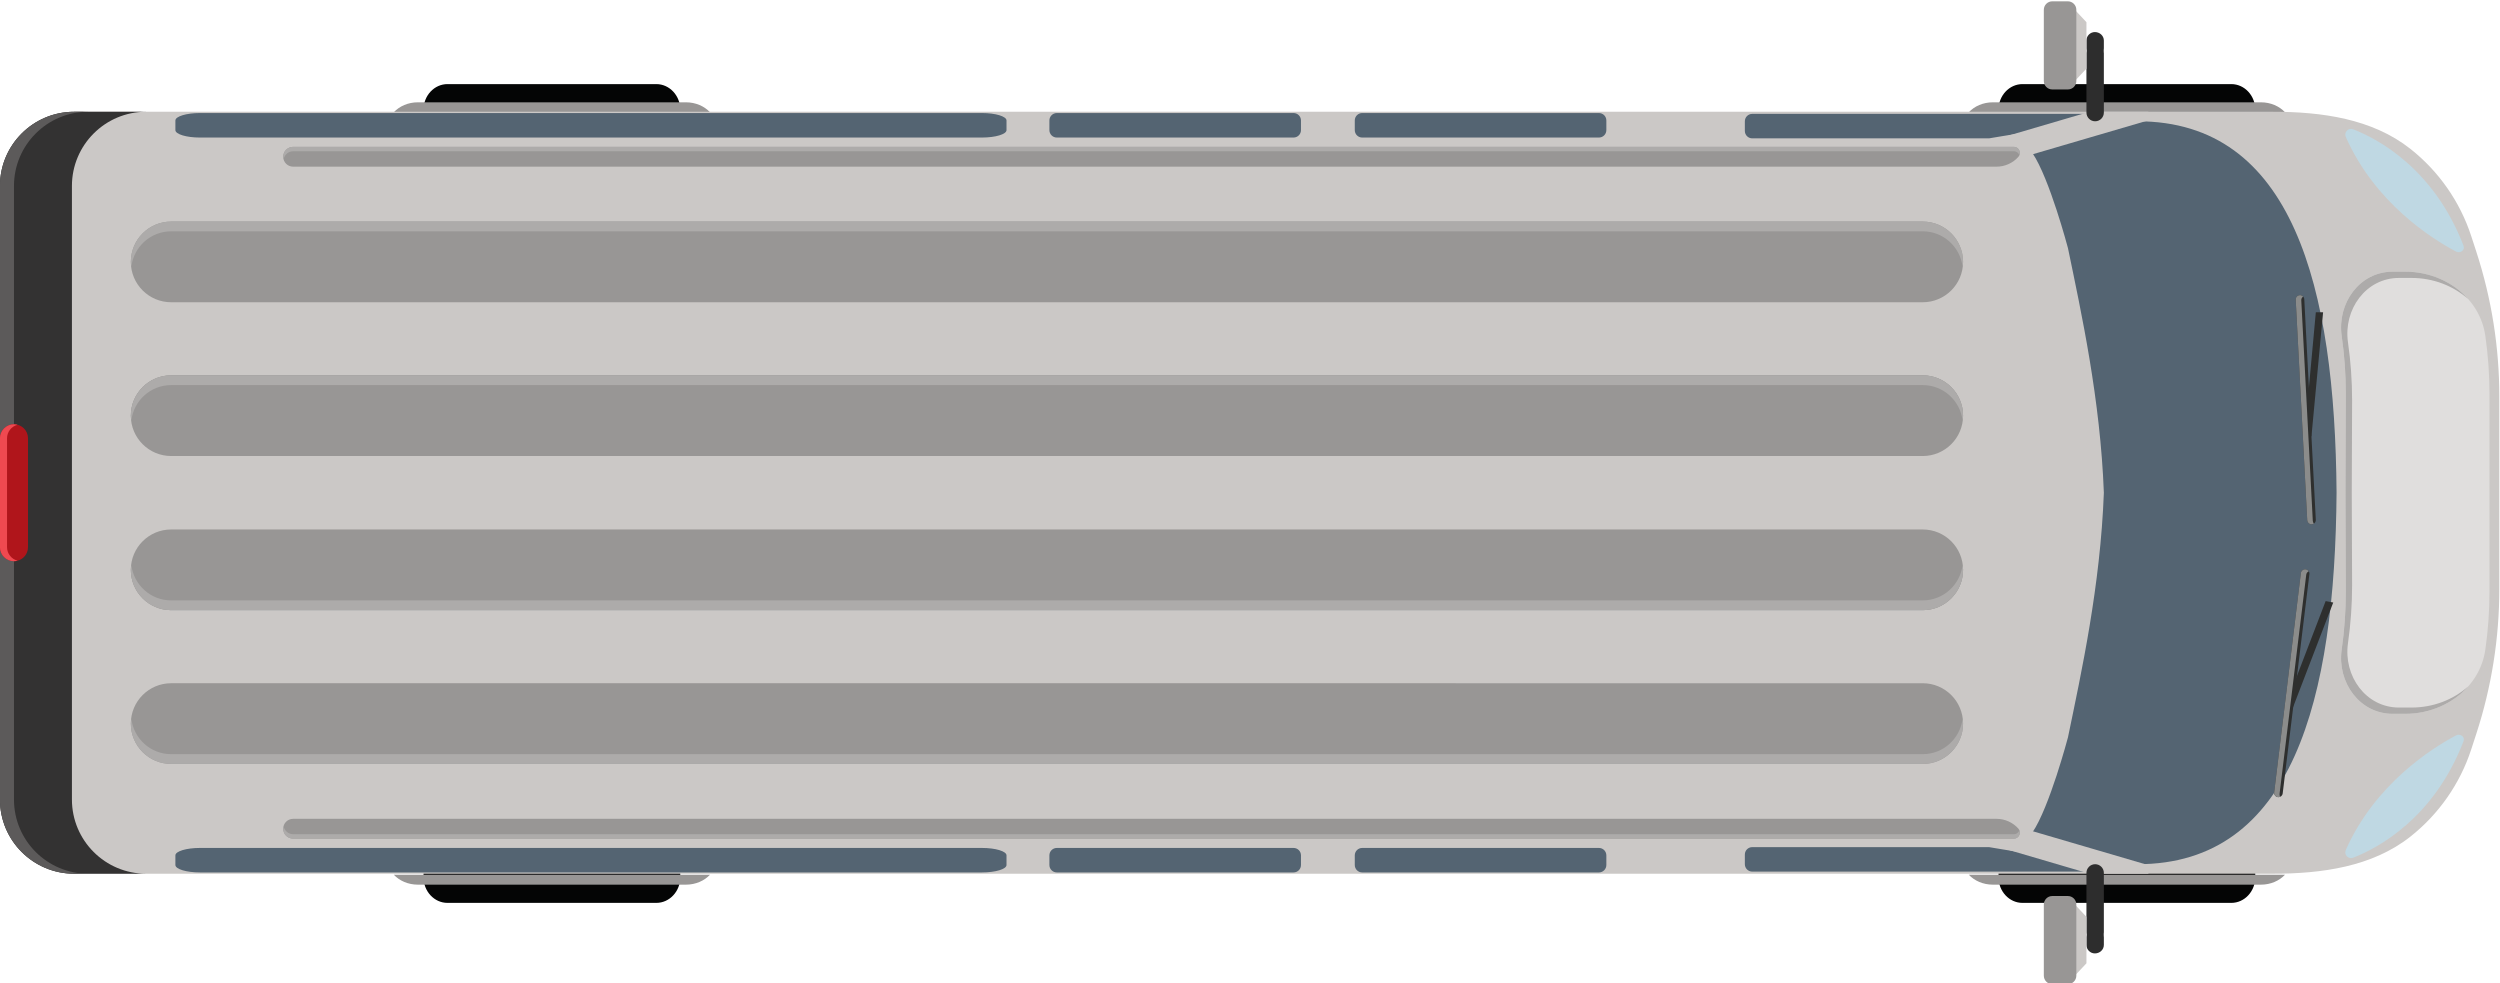 <?xml version="1.0" encoding="UTF-8" standalone="no"?>
<!-- Created with Inkscape (http://www.inkscape.org/) -->

<svg
   version="1.1"
   id="svg2"
   width="446.228"
   height="175.472"
   viewBox="0 0 446.228 175.472"
   sodipodi:docname="bus_top_view_1.svg"
   inkscape:version="1.2 (dc2aeda, 2022-05-15)"
   xmlns:inkscape="http://www.inkscape.org/namespaces/inkscape"
   xmlns:sodipodi="http://sodipodi.sourceforge.net/DTD/sodipodi-0.dtd"
   xmlns="http://www.w3.org/2000/svg"
   xmlns:svg="http://www.w3.org/2000/svg">
  <defs
     id="defs6">
    <clipPath
       clipPathUnits="userSpaceOnUse"
       id="clipPath712">
      <path
         d="m 6929.3,1514.49 -326.01,-19.06 c 0,0 -128.4,-1.81 -165.51,-59.09 h 653.02 c 0,0 395.24,45.04 427.33,65.1 l -588.83,13.05"
         id="path710" />
    </clipPath>
    <clipPath
       clipPathUnits="userSpaceOnUse"
       id="clipPath738">
      <path
         d="m 6929.3,752.691 -326.01,19.051 c 0,0 -128.4,1.821 -165.51,59.09 h 653.02 c 0,0 395.24,-45.031 427.33,-65.09 L 6929.3,752.691"
         id="path736" />
    </clipPath>
  </defs>
  <sodipodi:namedview
     id="namedview4"
     pagecolor="#505050"
     bordercolor="#eeeeee"
     borderopacity="1"
     inkscape:showpageshadow="0"
     inkscape:pageopacity="0"
     inkscape:pagecheckerboard="0"
     inkscape:deskcolor="#505050"
     showgrid="false"
     inkscape:zoom="0.53228914"
     inkscape:cx="-119.29606"
     inkscape:cy="5.6360345"
     inkscape:window-width="1920"
     inkscape:window-height="1011"
     inkscape:window-x="0"
     inkscape:window-y="649"
     inkscape:window-maximized="1"
     inkscape:current-layer="g12">
    <inkscape:page
       x="0"
       y="0"
       id="page8"
       width="446.228"
       height="175.472" />
  </sodipodi:namedview>
  <g
     id="g10"
     inkscape:groupmode="layer"
     inkscape:label="Page 1"
     transform="matrix(1.333,0,0,-1.333,-38.879,945.329)">
    <g
       id="g12"
       transform="matrix(0.1,0,0,0.1,-2.264,-46.783)">
      <path
         d="m 1225.21,6400.27 c 0,19.02 -14.36,34.45 -32.08,34.45 H 913.496 c -17.734,0 -32.074,-15.43 -32.074,-34.45 v -15.26 c 0,-18.97 14.34,-34.42 32.074,-34.42 h 279.634 c 17.72,0 32.08,15.45 32.08,34.42 v 15.26"
         style="fill:#040505;fill-opacity:1;fill-rule:nonzero;stroke:none"
         id="path246" />
      <path
         d="M 1232.71,6374.99 H 873.883 c -13.18,0 -24.785,5.28 -32.317,13.34 h 423.474 c -7.51,-8.06 -19.12,-13.34 -32.33,-13.34"
         style="fill:#989695;fill-opacity:1;fill-rule:nonzero;stroke:none"
         id="path248" />
      <path
         d="m 3334.15,6400.27 c 0,19.02 -14.36,34.45 -32.08,34.45 h -279.63 c -17.73,0 -32.08,-15.43 -32.08,-34.45 v -15.26 c 0,-18.97 14.35,-34.42 32.08,-34.42 h 279.63 c 17.72,0 32.08,15.45 32.08,34.42 v 15.26"
         style="fill:#040505;fill-opacity:1;fill-rule:nonzero;stroke:none"
         id="path250" />
      <path
         d="m 3341.65,6374.99 h -358.83 c -13.18,0 -24.78,5.28 -32.31,13.34 h 423.47 c -7.51,-8.06 -19.12,-13.34 -32.33,-13.34"
         style="fill:#989695;fill-opacity:1;fill-rule:nonzero;stroke:none"
         id="path252" />
      <path
         d="m 1225.21,7397.29 c 0,-19.02 -14.36,-34.45 -32.08,-34.45 H 913.496 c -17.734,0 -32.074,15.43 -32.074,34.45 v 15.26 c 0,18.97 14.34,34.41 32.074,34.41 h 279.634 c 17.72,0 32.08,-15.44 32.08,-34.41 v -15.26"
         style="fill:#040505;fill-opacity:1;fill-rule:nonzero;stroke:none"
         id="path254" />
      <path
         d="M 1232.71,7422.58 H 873.883 c -13.18,0 -24.785,-5.29 -32.317,-13.35 h 423.474 c -7.51,8.06 -19.12,13.35 -32.33,13.35"
         style="fill:#989695;fill-opacity:1;fill-rule:nonzero;stroke:none"
         id="path256" />
      <path
         d="m 3334.15,7397.29 c 0,-19.02 -14.36,-34.45 -32.08,-34.45 h -279.63 c -17.73,0 -32.08,15.43 -32.08,34.45 v 15.26 c 0,18.97 14.35,34.41 32.08,34.41 h 279.63 c 17.72,0 32.08,-15.44 32.08,-34.41 v -15.26"
         style="fill:#040505;fill-opacity:1;fill-rule:nonzero;stroke:none"
         id="path258" />
      <path
         d="m 3341.65,7422.58 h -358.83 c -13.18,0 -24.78,-5.29 -32.31,-13.35 h 423.47 c -7.51,8.06 -19.12,13.35 -32.33,13.35"
         style="fill:#989695;fill-opacity:1;fill-rule:nonzero;stroke:none"
         id="path260" />
      <path
         d="m 3630.15,7222.52 -6.8,20.86 c -15.09,46.3 -43.63,86.91 -81.38,116.78 -51.28,40.58 -119.07,49.76 -184.44,49.76 H 3191.01 3112.32 413.578 c -54.871,0 -99.348,-44.48 -99.348,-99.35 v -410.79 -410.79 c 0,-54.88 44.477,-99.35 99.348,-99.35 h 2698.742 78.69 166.52 c 65.37,0 133.16,9.18 184.44,49.75 37.75,29.88 66.29,70.49 81.38,116.79 l 6.8,20.86 c 20.39,62.55 30.79,128.01 30.79,193.8 v 128.94 128.93 c 0,65.8 -10.4,131.26 -30.79,193.81"
         style="fill:#cbc8c6;fill-opacity:1;fill-rule:nonzero;stroke:none"
         id="path262" />
      <path
         d="m 410.613,6488.99 v 821.58 c 0,54.87 44.481,99.35 99.352,99.35 h -96.387 c -54.871,0 -99.348,-44.48 -99.348,-99.35 v -410.79 -410.79 c 0,-54.88 44.477,-99.35 99.348,-99.35 h 96.387 c -54.871,0 -99.352,44.47 -99.352,99.35"
         style="fill:#333232;fill-opacity:1;fill-rule:nonzero;stroke:none"
         id="path264" />
      <path
         d="m 432.367,7409.92 h -18.789 c -54.871,0 -99.348,-44.48 -99.348,-99.35 v -410.79 h 18.79 v 410.79 c 0,54.87 44.48,99.35 99.347,99.35"
         style="fill:#5c5a5a;fill-opacity:1;fill-rule:nonzero;stroke:none"
         id="path266" />
      <path
         d="m 1719.46,7398.26 c 0,5.49 4.46,9.94 9.94,9.94 h 317.01 c 5.48,0 9.93,-4.45 9.93,-9.94 v -12.93 c 0,-5.49 -4.45,-9.94 -9.93,-9.94 H 1729.4 c -5.48,0 -9.94,4.45 -9.94,9.94 v 12.93"
         style="fill:#546472;fill-opacity:1;fill-rule:nonzero;stroke:none"
         id="path268" />
      <path
         d="m 2128.37,7398.26 c 0,5.49 4.45,9.94 9.94,9.94 h 317 c 5.49,0 9.93,-4.45 9.93,-9.94 v -12.93 c 0,-5.49 -4.44,-9.94 -9.93,-9.94 h -317 c -5.49,0 -9.94,4.45 -9.94,9.94 v 12.93"
         style="fill:#546472;fill-opacity:1;fill-rule:nonzero;stroke:none"
         id="path270" />
      <path
         d="m 549.164,7398.26 c 0,5.49 14.703,9.94 32.832,9.94 H 1629.21 c 18.13,0 32.83,-4.45 32.83,-9.94 v -12.93 c 0,-5.49 -14.7,-9.94 -32.83,-9.94 H 581.996 c -18.129,0 -32.832,4.45 -32.832,9.94 v 12.93"
         style="fill:#546472;fill-opacity:1;fill-rule:nonzero;stroke:none"
         id="path272" />
      <path
         d="m 489.473,7208.88 c 0,-29.84 24.187,-54.03 54.023,-54.03 H 2888.87 c 29.84,0 54.03,24.19 54.03,54.03 0,29.83 -24.19,54.02 -54.03,54.02 H 543.496 c -29.836,0 -54.023,-24.19 -54.023,-54.02"
         style="fill:#989695;fill-opacity:1;fill-rule:nonzero;stroke:none"
         id="path274" />
      <path
         d="M 543.496,7249.83 H 2888.87 c 27.6,0 50.1,-20.77 53.37,-47.49 0.26,2.17 0.66,4.3 0.66,6.54 0,29.83 -24.19,54.02 -54.03,54.02 H 543.496 c -29.836,0 -54.023,-24.19 -54.023,-54.02 0,-2.24 0.394,-4.37 0.664,-6.54 3.258,26.72 25.761,47.49 53.359,47.49"
         style="fill:#adabaa;fill-opacity:1;fill-rule:nonzero;stroke:none"
         id="path276" />
      <path
         d="M 543.496,7043.93 H 2888.87 c 27.6,0 50.1,-20.77 53.37,-47.49 0.26,2.17 0.66,4.3 0.66,6.53 0,29.84 -24.19,54.03 -54.03,54.03 H 543.496 c -29.836,0 -54.023,-24.19 -54.023,-54.03 0,-2.23 0.394,-4.36 0.664,-6.53 3.258,26.72 25.761,47.49 53.359,47.49"
         style="fill:#adabaa;fill-opacity:1;fill-rule:nonzero;stroke:none"
         id="path278" />
      <path
         d="m 489.473,7002.97 c 0,-29.83 24.187,-54.02 54.023,-54.02 H 2888.87 c 29.84,0 54.03,24.19 54.03,54.02 0,29.84 -24.19,54.03 -54.03,54.03 H 543.496 c -29.836,0 -54.023,-24.19 -54.023,-54.03"
         style="fill:#989695;fill-opacity:1;fill-rule:nonzero;stroke:none"
         id="path280" />
      <path
         d="m 3110.31,7389.19 c -25.57,4.53 -131.18,-14.89 -132.69,-14.89 h -317.01 c -5.48,0 -9.93,4.45 -9.93,9.93 v 12.94 c 0,5.48 4.45,9.93 9.93,9.93 h 292.75 24.26 132.27 c 4.52,0 8.2,-3.67 8.2,-8.2 0,-4.68 -3.17,-10.52 -7.78,-9.71"
         style="fill:#546472;fill-opacity:1;fill-rule:nonzero;stroke:none"
         id="path282" />
      <path
         d="M 543.496,7043.93 H 2888.87 c 27.6,0 50.1,-20.77 53.37,-47.49 0.26,2.17 0.66,4.3 0.66,6.53 0,29.84 -24.19,54.03 -54.03,54.03 H 543.496 c -29.836,0 -54.023,-24.19 -54.023,-54.03 0,-2.23 0.394,-4.36 0.664,-6.53 3.258,26.72 25.761,47.49 53.359,47.49"
         style="fill:#adabaa;fill-opacity:1;fill-rule:nonzero;stroke:none"
         id="path284" />
      <path
         d="m 432.367,6389.64 h -18.789 c -54.871,0 -99.348,44.47 -99.348,99.35 v 410.79 h 18.79 v -410.79 c 0,-54.88 44.48,-99.35 99.347,-99.35"
         style="fill:#5c5a5a;fill-opacity:1;fill-rule:nonzero;stroke:none"
         id="path286" />
      <path
         d="m 3176.6,7397.17 c -12.97,0 -24.33,-0.98 -34.5,-2.74 l -0.02,0.1 c -23.72,-2.07 -81.6,-20.91 -104.14,-28.48 -4.59,-1.53 -4.91,-7.43 -2.18,-11.43 22.83,-33.54 47.54,-127.13 47.54,-127.13 h 0.01 c 18.22,-87.94 43.39,-202.93 48.1,-327.71 -4.71,-124.78 -29.88,-239.77 -48.1,-327.72 l -0.01,0.01 c 0,0 -24.71,-93.59 -47.54,-127.13 -2.73,-4 -2.41,-9.9 2.18,-11.44 22.54,-7.56 80.42,-26.4 104.14,-28.47 l 0.02,0.1 c 10.17,-1.76 21.53,-2.74 34.5,-2.74 207.74,0 264.35,221.29 266.4,497.39 -2.05,276.1 -58.66,497.39 -266.4,497.39"
         style="fill:#546472;fill-opacity:1;fill-rule:nonzero;stroke:none"
         id="path288" />
      <path
         d="m 1719.46,6401.3 c 0,-5.49 4.46,-9.94 9.94,-9.94 h 317.01 c 5.48,0 9.93,4.45 9.93,9.94 v 12.93 c 0,5.48 -4.45,9.93 -9.93,9.93 H 1729.4 c -5.48,0 -9.94,-4.45 -9.94,-9.93 v -12.93"
         style="fill:#546472;fill-opacity:1;fill-rule:nonzero;stroke:none"
         id="path290" />
      <path
         d="m 2128.37,6401.3 c 0,-5.49 4.45,-9.94 9.94,-9.94 h 317 c 5.49,0 9.93,4.45 9.93,9.94 v 12.93 c 0,5.48 -4.44,9.93 -9.93,9.93 h -317 c -5.49,0 -9.94,-4.45 -9.94,-9.93 v -12.93"
         style="fill:#546472;fill-opacity:1;fill-rule:nonzero;stroke:none"
         id="path292" />
      <path
         d="m 549.164,6401.3 c 0,-5.49 14.703,-9.94 32.832,-9.94 H 1629.21 c 18.13,0 32.83,4.45 32.83,9.94 v 12.93 c 0,5.48 -14.7,9.93 -32.83,9.93 H 581.996 c -18.129,0 -32.832,-4.45 -32.832,-9.93 v -12.93"
         style="fill:#546472;fill-opacity:1;fill-rule:nonzero;stroke:none"
         id="path294" />
      <path
         d="m 489.473,6590.68 c 0,29.84 24.187,54.03 54.023,54.03 H 2888.87 c 29.84,0 54.03,-24.19 54.03,-54.03 0,-29.83 -24.19,-54.02 -54.03,-54.02 H 543.496 c -29.836,0 -54.023,24.19 -54.023,54.02"
         style="fill:#989695;fill-opacity:1;fill-rule:nonzero;stroke:none"
         id="path296" />
      <path
         d="M 543.496,6549.73 H 2888.87 c 27.6,0 50.1,20.77 53.37,47.49 0.26,-2.17 0.66,-4.3 0.66,-6.54 0,-29.83 -24.19,-54.02 -54.03,-54.02 H 543.496 c -29.836,0 -54.023,24.19 -54.023,54.02 0,2.24 0.394,4.37 0.664,6.54 3.258,-26.72 25.761,-47.49 53.359,-47.49"
         style="fill:#adabaa;fill-opacity:1;fill-rule:nonzero;stroke:none"
         id="path298" />
      <path
         d="M 543.496,6755.63 H 2888.87 c 27.6,0 50.1,20.77 53.37,47.49 0.26,-2.17 0.66,-4.3 0.66,-6.54 0,-29.83 -24.19,-54.02 -54.03,-54.02 H 543.496 c -29.836,0 -54.023,24.19 -54.023,54.02 0,2.24 0.394,4.37 0.664,6.54 3.258,-26.72 25.761,-47.49 53.359,-47.49"
         style="fill:#adabaa;fill-opacity:1;fill-rule:nonzero;stroke:none"
         id="path300" />
      <path
         d="m 489.473,6796.58 c 0,29.84 24.187,54.02 54.023,54.02 H 2888.87 c 29.84,0 54.03,-24.18 54.03,-54.02 0,-29.83 -24.19,-54.02 -54.03,-54.02 H 543.496 c -29.836,0 -54.023,24.19 -54.023,54.02"
         style="fill:#989695;fill-opacity:1;fill-rule:nonzero;stroke:none"
         id="path302" />
      <path
         d="m 3110.31,6410.36 c -25.57,-4.53 -131.18,14.9 -132.69,14.9 h -317.01 c -5.48,0 -9.93,-4.45 -9.93,-9.93 v -12.94 c 0,-5.49 4.45,-9.94 9.93,-9.94 h 292.75 24.26 132.27 c 4.52,0 8.2,3.68 8.2,8.2 0,4.69 -3.17,10.53 -7.78,9.71"
         style="fill:#546472;fill-opacity:1;fill-rule:nonzero;stroke:none"
         id="path304" />
      <path
         d="m 2995.2,6441.3 c 2.12,7.21 8.72,11.89 15.88,11.89 1.54,0 3.11,-0.22 4.67,-0.67 l 175.26,-51.38 c 6.87,-2.03 -0.42,-4.75 0,-11.5 h -78.69 l -105.9,31.1 c -8.78,2.58 -13.8,11.78 -11.22,20.56"
         style="fill:#cbc8c6;fill-opacity:1;fill-rule:nonzero;stroke:none"
         id="path306" />
      <path
         d="m 693.52,6449.89 c 0,7.32 5.937,13.26 13.261,13.26 H 2987.72 c 11.21,0 21.94,-4.85 29.35,-13.26 4.37,-4.95 0.62,-13.26 -5.99,-13.26 H 706.781 c -7.324,0 -13.261,5.94 -13.261,13.26"
         style="fill:#989695;fill-opacity:1;fill-rule:nonzero;stroke:none"
         id="path308" />
      <path
         d="M 706.781,6442.55 H 3011.08 c 3.51,0 6.17,2.36 7.27,5.3 2.07,-4.9 -1.51,-11.22 -7.27,-11.22 H 706.781 c -7.324,0 -13.261,5.94 -13.261,13.26 0,1.05 0.367,1.98 0.601,2.96 1.371,-5.85 6.387,-10.3 12.66,-10.3"
         style="fill:#adabaa;fill-opacity:1;fill-rule:nonzero;stroke:none"
         id="path310" />
      <path
         d="m 3642.23,7109.73 c -7.39,51.6 -55.01,86.07 -107.14,86.07 h -16.9 c -44.3,0 -74.58,-42.21 -68.31,-86.07 3.68,-25.7 5.55,-51.67 5.55,-77.71 l -0.49,-132.24 0.49,-132.24 c 0,-26.04 -1.87,-52.01 -5.55,-77.72 -6.27,-43.85 24.01,-86.07 68.31,-86.07 h 16.9 c 52.13,0 99.75,34.48 107.14,86.07 3.67,25.71 5.54,51.68 5.54,77.72 v 132.24 132.24 c 0,26.04 -1.87,52.01 -5.54,77.71"
         style="fill:#e0dedd;fill-opacity:1;fill-rule:nonzero;stroke:none"
         id="path312" />
      <path
         d="m 3526.59,6612.15 c -44.3,0 -74.58,42.22 -68.31,86.07 3.68,25.7 5.54,51.68 5.54,77.71 l -0.46,123.85 0.46,123.85 c 0,26.03 -1.86,52 -5.54,77.71 -6.27,43.85 24.01,86.07 68.31,86.07 h 16.9 c 28.61,0 55.82,-10.43 75.8,-28.33 -20.33,23.02 -51.35,36.72 -84.2,36.72 h -16.9 c -44.3,0 -74.58,-42.21 -68.31,-86.07 3.68,-25.7 5.55,-51.67 5.55,-77.71 l -0.49,-132.24 0.49,-132.24 c 0,-26.04 -1.87,-52.01 -5.55,-77.72 -6.27,-43.85 24.01,-86.07 68.31,-86.07 h 16.9 c 32.85,0 63.87,13.7 84.2,36.73 -19.98,-17.9 -47.19,-28.33 -75.8,-28.33 h -16.9"
         style="fill:#adabaa;fill-opacity:1;fill-rule:nonzero;stroke:none"
         id="path314" />
      <path
         d="m 3131.41,6304.74 c 0,6.26 -5.12,11.38 -11.37,11.38 -6.45,0 -11.95,-4.92 -11.95,-11.38 v -10.49 c 0,-6.25 5.07,-11.33 11.33,-11.33 6.47,0 11.99,4.91 11.99,11.33 v 10.49"
         style="fill:#2d2d2d;fill-opacity:1;fill-rule:nonzero;stroke:none"
         id="path316" />
      <path
         d="m 3108.09,6390.73 c 0,6.44 5.21,11.66 11.66,11.66 6.43,0 11.66,-5.22 11.66,-11.66 v -79.54 c 0,-6.44 -5.23,-11.66 -11.66,-11.66 -6.45,0 -11.66,5.22 -11.66,11.66 v 79.54"
         style="fill:#2d2d2d;fill-opacity:1;fill-rule:nonzero;stroke:none"
         id="path318" />
      <path
         d="m 3070.57,6351.91 v -102.25 h 18.75 l 18.77,20.04 v 62.16 l -18.77,20.05 h -18.75"
         style="fill:#cbc8c6;fill-opacity:1;fill-rule:nonzero;stroke:none"
         id="path320" />
      <path
         d="m 3094.55,6348.46 c 0,6.25 -5.1,11.33 -11.36,11.33 h -20.79 c -6.32,0 -11.38,-5.08 -11.38,-11.33 v -95.32 c 0,-6.3 5.06,-11.38 11.38,-11.38 h 20.79 c 6.26,0 11.36,5.08 11.36,11.38 v 95.32"
         style="fill:#989695;fill-opacity:1;fill-rule:nonzero;stroke:none"
         id="path322" />
      <path
         d="m 333.02,6991.46 c -10.379,0 -18.79,-8.42 -18.79,-18.79 v -43.88 -10.22 -18.79 -18.79 -10.22 -43.89 c 0,-10.37 8.411,-18.78 18.79,-18.78 10.371,0 18.789,8.41 18.789,18.78 v 43.89 10.22 18.79 18.79 10.22 43.88 c 0,10.37 -8.418,18.79 -18.789,18.79"
         style="fill:#b0151b;fill-opacity:1;fill-rule:nonzero;stroke:none"
         id="path324" />
      <path
         d="m 323.723,6826.88 v 145.79 c 0,8.72 5.972,15.99 14.043,18.11 -1.528,0.39 -3.098,0.68 -4.746,0.68 -10.379,0 -18.79,-8.42 -18.79,-18.79 v -43.88 -10.22 -18.79 -18.79 -10.22 -43.89 c 0,-10.37 8.411,-18.78 18.79,-18.78 1.648,0 3.218,0.28 4.746,0.68 -8.071,2.12 -14.043,9.38 -14.043,18.1"
         style="fill:#ef4950;fill-opacity:1;fill-rule:nonzero;stroke:none"
         id="path326" />
      <path
         d="M 543.496,6755.63 H 2888.87 c 27.6,0 50.1,20.77 53.37,47.49 0.26,-2.17 0.66,-4.3 0.66,-6.54 0,-29.83 -24.19,-54.02 -54.03,-54.02 H 543.496 c -29.836,0 -54.023,24.19 -54.023,54.02 0,2.24 0.394,4.37 0.664,6.54 3.258,-26.72 25.761,-47.49 53.359,-47.49"
         style="fill:#adabaa;fill-opacity:1;fill-rule:nonzero;stroke:none"
         id="path328" />
      <path
         d="m 2995.2,7358.26 c 2.12,-7.22 8.72,-11.89 15.88,-11.89 1.54,0 3.11,0.22 4.67,0.67 l 175.26,51.38 c 6.87,2.02 -0.42,4.74 0,11.5 h -78.69 l -105.9,-31.1 c -8.78,-2.59 -13.8,-11.79 -11.22,-20.56"
         style="fill:#cbc8c6;fill-opacity:1;fill-rule:nonzero;stroke:none"
         id="path330" />
      <path
         d="m 3131.41,7494.82 c 0,-6.27 -5.12,-11.38 -11.37,-11.38 -6.45,0 -11.95,4.92 -11.95,11.38 v 10.49 c 0,6.25 5.07,11.33 11.33,11.33 6.47,0 11.99,-4.91 11.99,-11.33 v -10.49"
         style="fill:#2d2d2d;fill-opacity:1;fill-rule:nonzero;stroke:none"
         id="path332" />
      <path
         d="m 3108.09,7408.83 c 0,-6.44 5.21,-11.66 11.66,-11.66 6.43,0 11.66,5.22 11.66,11.66 v 79.53 c 0,6.44 -5.23,11.66 -11.66,11.66 -6.45,0 -11.66,-5.22 -11.66,-11.66 v -79.53"
         style="fill:#2d2d2d;fill-opacity:1;fill-rule:nonzero;stroke:none"
         id="path334" />
      <path
         d="m 3070.57,7447.65 v 102.25 h 18.75 l 18.77,-20.04 v -62.16 l -18.77,-20.05 h -18.75"
         style="fill:#cbc8c6;fill-opacity:1;fill-rule:nonzero;stroke:none"
         id="path336" />
      <path
         d="m 3094.55,7451.1 c 0,-6.25 -5.1,-11.33 -11.36,-11.33 h -20.79 c -6.32,0 -11.38,5.08 -11.38,11.33 v 95.32 c 0,6.29 5.06,11.38 11.38,11.38 h 20.79 c 6.26,0 11.36,-5.09 11.36,-11.38 v -95.32"
         style="fill:#989695;fill-opacity:1;fill-rule:nonzero;stroke:none"
         id="path338" />
      <path
         d="m 693.52,7349.67 c 0,-7.32 5.937,-13.27 13.261,-13.27 H 2987.72 c 11.21,0 21.94,4.85 29.35,13.27 4.37,4.95 0.62,13.26 -5.99,13.26 H 706.781 c -7.324,0 -13.261,-5.94 -13.261,-13.26"
         style="fill:#989695;fill-opacity:1;fill-rule:nonzero;stroke:none"
         id="path340" />
      <path
         d="M 706.781,7357.01 H 3011.08 c 3.51,0 6.17,-2.36 7.27,-5.3 2.07,4.9 -1.51,11.22 -7.27,11.22 H 706.781 c -7.324,0 -13.261,-5.94 -13.261,-13.26 0,-1.05 0.367,-1.99 0.601,-2.96 1.371,5.85 6.387,10.3 12.66,10.3"
         style="fill:#adabaa;fill-opacity:1;fill-rule:nonzero;stroke:none"
         id="path342" />
      <path
         d="m 3613.06,7230.4 c 2.26,-5.85 -4.57,-10.6 -10.11,-7.66 -32.64,17.29 -108.51,65.21 -147.57,153.39 -2.8,6.31 3.45,12.83 9.87,10.33 33,-12.88 108.03,-52.5 147.81,-156.06"
         style="fill:#bfd8e3;fill-opacity:1;fill-rule:nonzero;stroke:none"
         id="path344" />
      <path
         d="m 3613.06,6567.16 c 2.26,5.85 -4.57,10.6 -10.11,7.66 -32.64,-17.29 -108.51,-65.21 -147.57,-153.39 -2.8,-6.3 3.45,-12.83 9.87,-10.33 33,12.88 108.03,52.5 147.81,156.06"
         style="fill:#bfd8e3;fill-opacity:1;fill-rule:nonzero;stroke:none"
         id="path346" />
      <path
         d="m 3428.38,6754.71 -53.63,-139.96 8.99,-4.75 54.8,142.8 -10.16,1.91"
         style="fill:#2e2f2e;fill-opacity:1;fill-rule:nonzero;stroke:none"
         id="path348" />
      <path
         d="m 3363.57,6492.39 c -2.66,0.77 -4.44,3.38 -4.1,6.21 l 35.75,293.6 c 0.39,3.15 3.25,5.39 6.39,5.01 3.21,-0.34 5.39,-3.26 5.02,-6.39 l -35.75,-293.61 c -0.39,-3.14 -3.25,-5.39 -6.4,-5 l -0.91,0.18"
         style="fill:#2e2f2e;fill-opacity:1;fill-rule:nonzero;stroke:none"
         id="path350" />
      <path
         d="m 3366.66,6496.52 35.75,293.61 c 0.25,2.03 1.58,3.6 3.31,4.41 -0.87,1.42 -2.29,2.47 -4.11,2.67 -3.14,0.38 -6,-1.86 -6.39,-5.01 l -35.75,-293.6 c -0.34,-2.83 1.44,-5.44 4.1,-6.21 l 0.91,-0.18 c 1.09,-0.13 2.11,0.14 3.04,0.56 -0.68,1.08 -1.03,2.38 -0.86,3.75"
         style="fill:#8b8c8b;fill-opacity:1;fill-rule:nonzero;stroke:none"
         id="path352" />
      <path
         d="m 3415.24,7141.41 -14.88,-161.66 9.02,-4.56 15.6,166.23 -9.74,-0.01"
         style="fill:#2e2f2e;fill-opacity:1;fill-rule:nonzero;stroke:none"
         id="path354" />
      <path
         d="m 3408.85,6857.51 c -2.76,0.3 -4.96,2.57 -5.11,5.41 l -15.43,295.37 c -0.16,3.17 2.27,5.87 5.43,6.03 3.22,0.22 5.87,-2.28 6.04,-5.43 l 15.44,-295.37 c 0.16,-3.16 -2.27,-5.88 -5.44,-6.04 l -0.93,0.03"
         style="fill:#2e2f2e;fill-opacity:1;fill-rule:nonzero;stroke:none"
         id="path356" />
      <path
         d="m 3411.18,6862.11 -15.43,295.37 c -0.1,2.05 0.94,3.83 2.5,4.93 -1.11,1.24 -2.68,2.04 -4.51,1.91 -3.16,-0.16 -5.59,-2.86 -5.43,-6.03 l 15.43,-295.37 c 0.15,-2.84 2.35,-5.11 5.11,-5.41 l 0.93,-0.03 c 1.09,0.07 2.04,0.51 2.9,1.09 -0.86,0.94 -1.43,2.17 -1.5,3.54"
         style="fill:#8b8c8b;fill-opacity:1;fill-rule:nonzero;stroke:none"
         id="path358" />
    </g>
  </g>
</svg>
